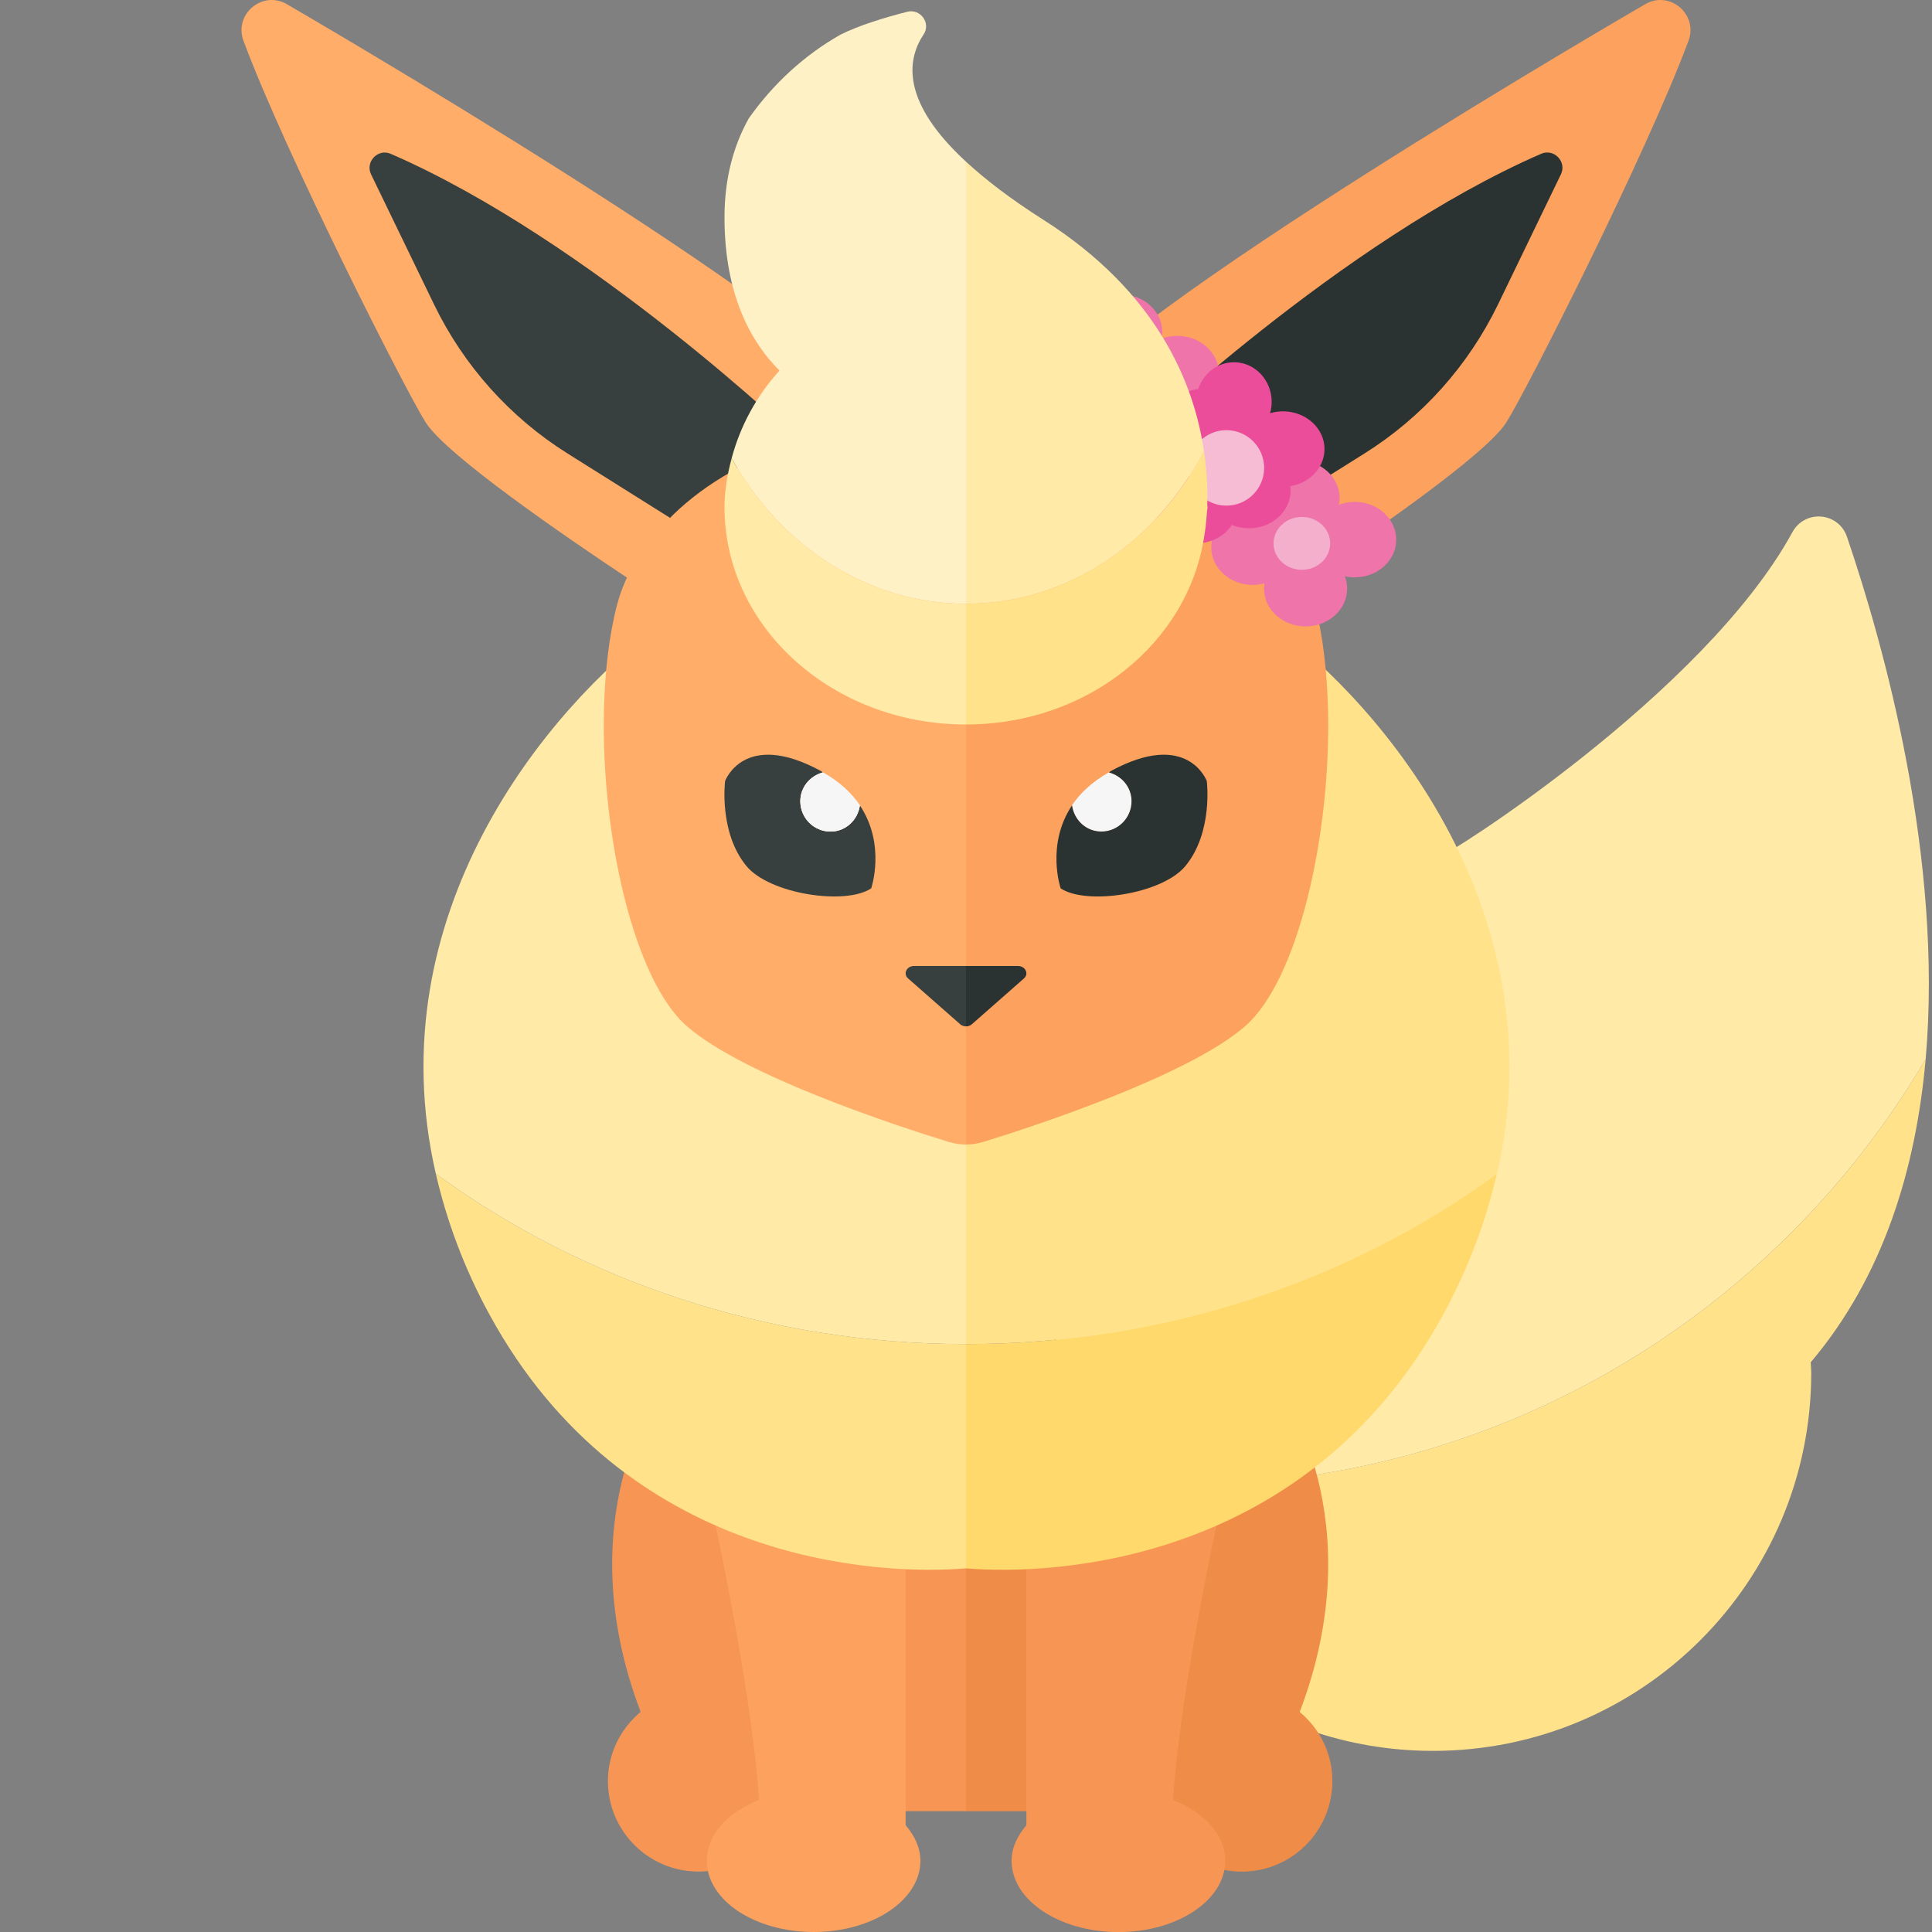 <?xml version="1.0" encoding="utf-8"?>
<!-- Generator: Adobe Illustrator 13.0.0, SVG Export Plug-In . SVG Version: 6.00 Build 14948)  -->
<!DOCTYPE svg PUBLIC "-//W3C//DTD SVG 1.1//EN" "http://www.w3.org/Graphics/SVG/1.1/DTD/svg11.dtd">
<svg version="1.1" id="Layer_1" xmlns="http://www.w3.org/2000/svg" xmlns:xlink="http://www.w3.org/1999/xlink" x="0px" y="0px"
	 width="32px" height="32px" viewBox="0 0 32 32" enable-background="new 0 0 32 32" xml:space="preserve">
<rect x="0" y="0" width="32" height="32" fill="#808080" stroke="none"/>
<g>
	<path fill="#FFE28A" d="M31.895,17.543c-2.479,4.214-7.049,7.05-12.291,7.05c-0.643,0-1.27-0.057-1.889-0.139
		C18.463,27.077,20.872,29,23.734,29C27.195,29,30,26.195,30,22.734c0-0.057-0.007-0.112-0.009-0.17
		C31.189,21.15,31.732,19.373,31.895,17.543z"/>
	<path fill="#FFEAA7" d="M31.895,17.543c0.291-3.329-0.685-6.833-1.302-8.648c-0.141-0.416-0.698-0.462-0.907-0.077
		c-1.457,2.666-5.732,5.37-5.842,5.37l-0.074,2.284c-0.012,0-0.022-0.002-0.035-0.002c-3.459,0-6.264,2.806-6.264,6.265
		c0,0.598,0.088,1.173,0.244,1.72c0.619,0.082,1.246,0.139,1.889,0.139C24.846,24.593,29.414,21.757,31.895,17.543z"/>
</g>
<g>
	<path fill="#F79654" d="M16,23.634l-2.63,0.244v-0.502l-2.448-0.332c0,0-1.53,2.108-0.311,5.31
		c-0.328,0.274-0.542,0.683-0.542,1.145c0,0.828,0.672,1.5,1.5,1.5c0.652,0,1.202-0.419,1.408-1H16V23.634z"/>
	<path fill="#EF8C48" d="M21.527,28.355c1.22-3.201-0.311-5.31-0.311-5.31l-2.447,0.332L16,23.634V30h3.161
		c0.207,0.581,0.756,1,1.407,1c0.828,0,1.5-0.672,1.5-1.5C22.07,29.038,21.855,28.63,21.527,28.355z"/>
</g>
<g>
	<path fill="#FCA15E" d="M15,30.232v-5.64h-3.293c0,0,0.734,3.228,0.865,5.22c-0.516,0.205-0.865,0.578-0.865,1.008
		c0,0.652,0.792,1.18,1.769,1.18s1.769-0.527,1.769-1.18C15.244,30.605,15.151,30.406,15,30.232z"/>
	<path fill="#F79654" d="M19.428,29.813c0.131-1.992,0.865-5.22,0.865-5.22H17v5.64c-0.15,0.174-0.245,0.373-0.245,0.588
		c0,0.652,0.792,1.18,1.769,1.18c0.978,0,1.77-0.527,1.77-1.18C20.293,30.391,19.943,30.018,19.428,29.813z"/>
</g>
<g>
	<path fill="#FFD96C" d="M16,25.977c1.495,0.123,5.661-0.098,7.9-4.197c0.438-0.803,0.717-1.582,0.892-2.338
		c-2.413,1.761-5.472,2.82-8.792,2.82V25.977z"/>
	<path fill="#FFE28A" d="M21.05,10.327C18.945,8.782,16.339,9.982,16,10v12.262c3.32,0,6.383-1.059,8.796-2.82
		C25.786,15.158,22.967,11.735,21.05,10.327z"/>
	<path fill="#FFE28A" d="M16,25.977c-1.495,0.123-5.65-0.098-7.889-4.197c-0.439-0.803-0.717-1.582-0.892-2.338
		c2.413,1.761,5.46,2.82,8.781,2.82V25.977z"/>
	<path fill="#FFEAA7" d="M10.965,10.327C13.068,8.782,15.661,9.982,16,10v12.262c-3.321,0-6.368-1.059-8.781-2.82
		C6.229,15.158,9.048,11.735,10.965,10.327z"/>
</g>
<g>
	<path fill="#FFAD68" d="M15.323,7c-0.253,0-0.502,0.035-0.752,0.062c0.004-0.097-0.014-0.2-0.071-0.312
		c-0.751-1.468-9.736-6.673-9.736-6.673C4.359-0.174,3.867,0.23,4.033,0.676C4.738,2.569,6.735,6.506,7.053,7
		c0.352,0.545,2.292,1.876,3.331,2.567C10.32,9.706,10.265,9.85,10.225,10c-0.138,0.521-0.208,1.136-0.222,1.783
		C9.959,13.845,10.501,16.239,11.38,17c0.95,0.823,3.466,1.646,4.327,1.912c0.096,0.029,0.195,0.045,0.293,0.045V7H15.323z"/>
	<path fill="#FCA15E" d="M16.295,18.911c0.861-0.267,3.375-1.089,4.325-1.911c0.879-0.761,1.421-3.155,1.377-5.217
		c-0.015-0.647-0.084-1.262-0.222-1.783c-0.041-0.15-0.094-0.294-0.159-0.433c1.04-0.691,2.979-2.022,3.331-2.567
		c0.318-0.494,2.314-4.431,3.02-6.324c0.166-0.446-0.326-0.85-0.73-0.599c0,0-8.986,5.205-9.736,6.673
		c-0.057,0.112-0.075,0.214-0.07,0.312C17.178,7.035,16.93,7,16.676,7H16v11.956C16.099,18.956,16.197,18.941,16.295,18.911z"/>
</g>
<path fill="#373F3F" d="M14.242,13.34c-0.035,0.243-0.234,0.433-0.486,0.433c-0.276,0-0.5-0.225-0.5-0.502
	c0-0.233,0.161-0.42,0.375-0.477c-0.014-0.008-0.022-0.018-0.036-0.025c-1.272-0.69-1.585,0.167-1.585,0.167
	s-0.109,0.847,0.353,1.408C12.745,14.807,14,15,14.43,14.714C14.43,14.714,14.678,13.991,14.242,13.34z"/>
<path fill="#373F3F" d="M11.144,8.531c0.568-0.553,1.292-0.943,2.082-1.196l0.024-0.022c0,0-3.467-3.327-6.778-4.765
	C6.26,2.455,6.046,2.68,6.146,2.888L7.19,5.044C7.681,6.058,8.447,6.913,9.4,7.511l1.699,1.067
	C11.115,8.563,11.128,8.546,11.144,8.531z"/>
<path fill="#2B3332" d="M25.527,2.547c-3.311,1.438-6.777,4.765-6.777,4.765l0.023,0.022c0.791,0.254,1.515,0.643,2.082,1.196
	c0.017,0.015,0.029,0.032,0.045,0.048L22.6,7.511c0.955-0.599,1.719-1.454,2.211-2.467l1.043-2.157
	C25.954,2.68,25.74,2.455,25.527,2.547z"/>
<g>
	<g>
		<g>
			<path fill="#F7F6F6" d="M18.742,13.271c0,0.277-0.225,0.502-0.5,0.502c-0.252,0-0.451-0.19-0.486-0.433
				c0.133-0.196,0.328-0.385,0.611-0.546C18.58,12.851,18.742,13.038,18.742,13.271z"/>
		</g>
		<g>
			<path fill="#F7F6F6" d="M18.742,13.271c0,0.277-0.225,0.502-0.5,0.502c-0.252,0-0.451-0.19-0.486-0.433
				c0.133-0.196,0.328-0.385,0.611-0.546C18.58,12.851,18.742,13.038,18.742,13.271z"/>
		</g>
	</g>
	<g>
		<g>
			<path fill="#F7F6F6" d="M13.256,13.271c0,0.277,0.224,0.502,0.5,0.502c0.252,0,0.451-0.19,0.486-0.433
				c-0.132-0.196-0.328-0.385-0.611-0.546C13.418,12.851,13.256,13.038,13.256,13.271z"/>
		</g>
		<g>
			<path fill="#F7F6F6" d="M13.256,13.271c0,0.277,0.224,0.502,0.5,0.502c0.252,0,0.451-0.19,0.486-0.433
				c-0.132-0.196-0.328-0.385-0.611-0.546C13.418,12.851,13.256,13.038,13.256,13.271z"/>
		</g>
	</g>
</g>
<path fill="#2B3332" d="M17.756,13.34c0.035,0.243,0.234,0.433,0.486,0.433c0.275,0,0.5-0.225,0.5-0.502
	c0-0.233-0.161-0.42-0.375-0.477c0.014-0.008,0.021-0.018,0.035-0.025c1.272-0.69,1.586,0.167,1.586,0.167s0.109,0.847-0.354,1.408
	c-0.382,0.464-1.637,0.656-2.066,0.37C17.568,14.714,17.32,13.991,17.756,13.34z"/>
<path fill="#FEF1C6" d="M15.298,0.57c0.125-0.187-0.053-0.431-0.271-0.375c-0.384,0.098-0.806,0.228-1.108,0.38
	c-0.595,0.338-1.11,0.809-1.517,1.386C12.156,2.402,12,2.939,12,3.6c0,1.305,0.454,2.083,0.911,2.538
	c-0.379,0.418-0.649,0.914-0.793,1.454C12.919,9.03,14.351,10,16,10V2.678C14.942,1.703,15.007,1.007,15.298,0.57z"/>
<path fill="#FFEAA7" d="M12.118,7.592C12.049,7.852,12,8.12,12,8.4c0,1.988,1.791,3.6,4,3.6v-2C14.351,10,12.919,9.03,12.118,7.592z
	"/>
<g>
	<path fill="#373F3F" d="M15.138,16c-0.122,0-0.184,0.13-0.097,0.206l0.862,0.758C15.93,16.988,15.965,17,16,17v-1H15.138z"/>
	<path fill="#2B3332" d="M16.96,16.206C17.046,16.13,16.984,16,16.861,16H16v1c0.035,0,0.07-0.012,0.097-0.035L16.96,16.206z"/>
</g>
<g id="labels">
</g>
<g>
	<g>
		<ellipse fill="#EE74AA" cx="18.563" cy="5.5" rx="0.688" ry="0.625"/>
		<ellipse fill="#EE74AA" cx="19.5" cy="6.188" rx="0.688" ry="0.625"/>
		<ellipse fill="#EE74AA" cx="18.688" cy="7" rx="0.688" ry="0.625"/>
		<ellipse fill="#EE74AA" cx="17.813" cy="6.313" rx="0.688" ry="0.625"/>
		<ellipse fill="#F3AFCC" cx="18.625" cy="6.25" rx="0.469" ry="0.438"/>
	</g>
	<g>
		<ellipse fill="#EE74AA" cx="21.5" cy="8.25" rx="0.688" ry="0.625"/>
		<ellipse fill="#EE74AA" cx="22.438" cy="8.938" rx="0.688" ry="0.625"/>
		<ellipse fill="#EE74AA" cx="21.625" cy="9.75" rx="0.688" ry="0.625"/>
		<ellipse fill="#EE74AA" cx="20.75" cy="9.063" rx="0.688" ry="0.625"/>
		<ellipse fill="#F3AFCC" cx="21.563" cy="9" rx="0.469" ry="0.438"/>
	</g>
	<g>
		<ellipse fill="#EC4D9A" cx="20.438" cy="6.656" rx="0.625" ry="0.656"/>
		<ellipse fill="#EC4D9A" cx="21.25" cy="7.438" rx="0.688" ry="0.625"/>
		<ellipse fill="#EC4D9A" cx="20.688" cy="8.125" rx="0.688" ry="0.625"/>
		<ellipse fill="#EC4D9A" cx="19.813" cy="8.375" rx="0.688" ry="0.625"/>
		<ellipse fill="#EC4D9A" cx="19.438" cy="7.375" rx="0.688" ry="0.625"/>
		<ellipse fill="#EC4D9A" cx="19.938" cy="7.063" rx="0.688" ry="0.625"/>
		<circle fill="#F5BCD3" cx="20.313" cy="7.75" r="0.625"/>
	</g>
</g>
<g>
	<path fill="#FFE28A" d="M19.941,7.469C19.156,8.974,17.695,10,16,10v2c2.025,0,3.682-1.359,3.945-3.116
		c0.014-0.074,0.033-0.208,0.045-0.392C19.99,8.461,20,8.432,20,8.4c0-0.013-0.004-0.025-0.004-0.038
		C20.004,8.121,19.993,7.813,19.941,7.469z"/>
	<path fill="#FFEAA7" d="M19.941,7.469c-0.162-1.106-0.762-2.625-2.662-3.83C16.732,3.291,16.32,2.973,16,2.678V10
		C17.695,10,19.156,8.974,19.941,7.469z"/>
</g>
</svg>
